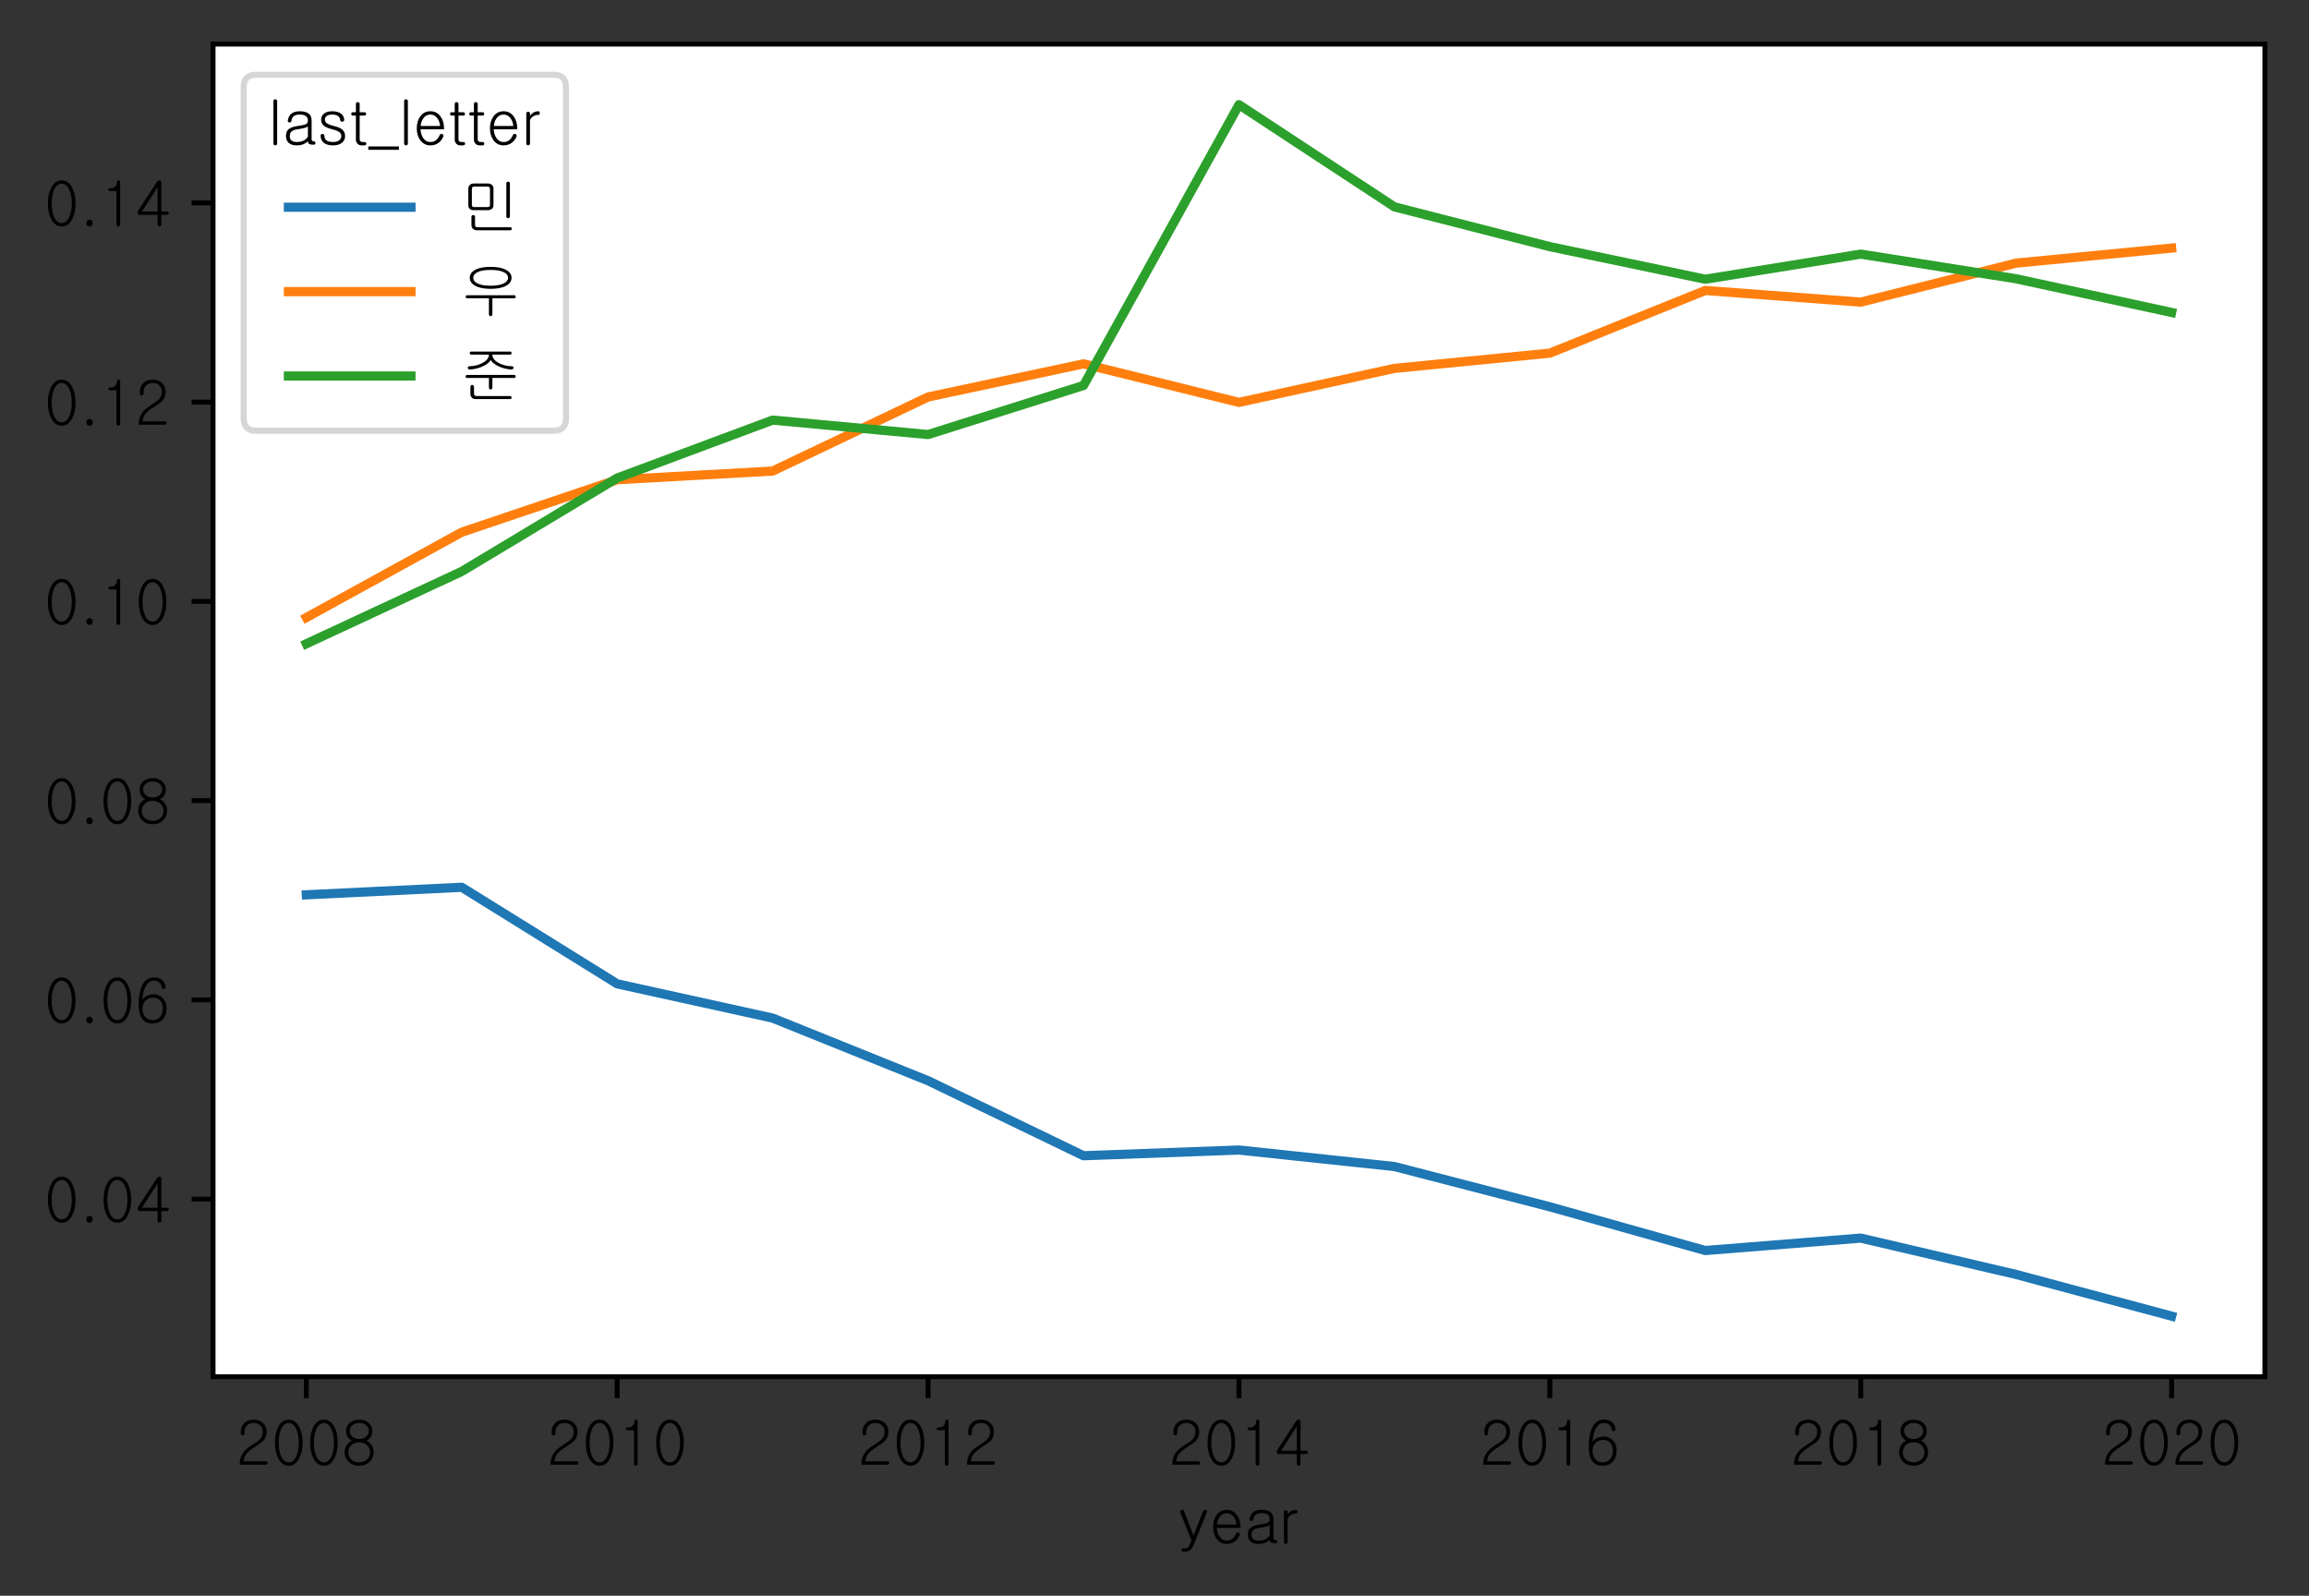 <?xml version="1.0" encoding="utf-8" standalone="no"?>
<!DOCTYPE svg PUBLIC "-//W3C//DTD SVG 1.1//EN"
  "http://www.w3.org/Graphics/SVG/1.1/DTD/svg11.dtd">
<!-- Created with matplotlib (https://matplotlib.org/) -->
<svg height="260.381pt" version="1.1" viewBox="0 0 376.767 260.381" width="376.767pt" xmlns="http://www.w3.org/2000/svg" xmlns:xlink="http://www.w3.org/1999/xlink">
 <rect x="0" y="0" width="376.767" height="260.381" fill="#333333" stroke="none"/>
 <defs>
  <style type="text/css">
*{stroke-linecap:butt;stroke-linejoin:round;}
  </style>
 </defs>
 <g id="figure_1">
  <g id="patch_1">
   <path d="M 0 260.381 
L 376.767 260.381 
L 376.767 0 
L 0 0 
z
" style="fill:none;"/>
  </g>
  <g id="axes_1">
   <g id="patch_2">
    <path d="M 34.767 224.64 
L 369.567 224.64 
L 369.567 7.2 
L 34.767 7.2 
z
" style="fill:#ffffff;"/>
   </g>
   <g id="matplotlib.axis_1">
    <g id="xtick_1">
     <g id="line2d_1">
      <defs>
       <path d="M 0 0 
L 0 3.5 
" id="m839e85123d" style="stroke:#000000;stroke-width:0.8;"/>
      </defs>
      <g>
       <use style="stroke:#000000;stroke-width:0.8;" x="49.985" xlink:href="#m839e85123d" y="224.64"/>
      </g>
     </g>
     <g id="text_1">
      <!-- 2008 -->
      <defs>
       <path d="M 28.906 73.438 
Q 18.953 73.438 13.094 67.281 
Q 7.906 61.812 7.906 53.812 
L 7.906 51.266 
Q 7.906 49.609 8.797 48.641 
Q 9.672 47.75 10.938 47.75 
Q 12.203 47.75 13.094 48.641 
Q 14.062 49.516 14.062 50.984 
L 14.062 53.812 
Q 14.062 59.672 17.781 63.578 
Q 21.875 67.969 28.906 67.969 
Q 35.938 67.969 40.141 63.578 
Q 43.844 59.672 43.844 53.812 
Q 43.844 46.688 39.453 41.703 
Q 36.031 37.984 26.266 31.938 
Q 16.016 25.781 11.234 18.562 
Q 5.953 10.641 6.062 -0.094 
L 48.734 -0.094 
Q 50 -0.094 50.781 0.781 
Q 51.562 1.562 51.562 2.641 
Q 51.562 3.812 50.781 4.594 
Q 50 5.375 48.734 5.375 
L 12.5 5.375 
Q 13.188 12.406 16.5 16.891 
Q 20.312 22.172 30.672 28.609 
L 32.625 29.984 
Q 42.188 36.031 45.219 39.547 
Q 50 45.016 50 53.812 
Q 50 61.812 44.734 67.281 
Q 38.766 73.438 28.906 73.438 
z
" id="UNAVAILABLE-50"/>
       <path d="M 28.719 73.438 
Q 17.969 73.438 11.719 61.812 
Q 6.156 51.266 6.156 35.844 
Q 6.156 20.516 11.719 9.969 
Q 17.969 -1.766 28.719 -1.766 
Q 39.359 -1.766 45.609 9.969 
Q 51.266 20.516 51.266 35.844 
Q 51.266 51.266 45.609 61.812 
Q 39.359 73.438 28.719 73.438 
z
M 28.719 67.969 
Q 36.422 67.969 41.016 58.016 
Q 45.125 49.031 45.125 35.75 
Q 45.125 22.656 41.016 13.672 
Q 36.422 3.719 28.719 3.719 
Q 20.797 3.719 16.312 13.672 
Q 12.312 22.656 12.312 35.75 
Q 12.312 49.031 16.312 58.016 
Q 20.797 67.969 28.719 67.969 
z
" id="UNAVAILABLE-48"/>
       <path d="M 50.297 54.891 
Q 50.297 62.406 44.828 67.672 
Q 38.766 73.438 28.812 73.438 
Q 18.844 73.438 12.797 67.672 
Q 7.422 62.406 7.422 54.891 
Q 7.422 48.641 10.75 44.234 
Q 13.281 40.828 16.797 39.359 
Q 11.328 36.422 8.297 31.641 
Q 5.172 26.562 5.172 20.125 
Q 5.172 11.328 11.141 5.078 
Q 17.781 -1.766 28.719 -1.766 
Q 39.75 -1.766 46.391 5.078 
Q 52.438 11.328 52.438 20.125 
Q 52.438 26.562 49.031 31.844 
Q 45.797 36.812 40.625 39.266 
Q 44.234 40.719 46.875 44.141 
Q 50.297 48.641 50.297 54.891 
z
M 28.812 36.422 
Q 37.016 36.422 42 31.344 
Q 46.578 26.766 46.578 20.016 
Q 46.578 13.375 42 8.797 
Q 37.016 3.719 28.812 3.719 
Q 20.516 3.719 15.625 8.797 
Q 11.141 13.375 11.141 20.016 
Q 11.141 26.766 15.625 31.344 
Q 20.516 36.422 28.812 36.422 
z
M 28.812 67.969 
Q 36.031 67.969 40.438 63.969 
Q 44.438 60.25 44.438 54.891 
Q 44.438 49.516 40.438 45.906 
Q 36.031 41.797 28.812 41.797 
Q 21.578 41.797 17.281 45.906 
Q 13.375 49.516 13.375 54.891 
Q 13.375 60.25 17.281 63.969 
Q 21.578 67.969 28.812 67.969 
z
" id="UNAVAILABLE-56"/>
      </defs>
      <g transform="translate(38.501 238.984)scale(0.1 -0.1)">
       <use xlink:href="#UNAVAILABLE-50"/>
       <use x="57.422" xlink:href="#UNAVAILABLE-48"/>
       <use x="114.844" xlink:href="#UNAVAILABLE-48"/>
       <use x="172.266" xlink:href="#UNAVAILABLE-56"/>
      </g>
     </g>
    </g>
    <g id="xtick_2">
     <g id="line2d_2">
      <g>
       <use style="stroke:#000000;stroke-width:0.8;" x="100.713" xlink:href="#m839e85123d" y="224.64"/>
      </g>
     </g>
     <g id="text_2">
      <!-- 2010 -->
      <defs>
       <path d="M 16.5 56.062 
L 27.25 56.062 
L 27.25 1.859 
Q 27.25 0.203 28.125 -0.875 
Q 29 -1.766 30.281 -1.859 
Q 31.453 -1.859 32.328 -0.875 
Q 33.297 0.094 33.297 1.766 
L 33.297 71 
Q 33.297 73.531 30.766 73.438 
Q 28.219 73.344 28.125 71 
Q 27.828 65.234 24.516 62.703 
Q 21.688 60.547 16.219 60.547 
Q 13.969 60.547 14.062 58.297 
Q 14.156 56.062 16.5 56.062 
z
" id="UNAVAILABLE-49"/>
      </defs>
      <g transform="translate(89.228 238.984)scale(0.1 -0.1)">
       <use xlink:href="#UNAVAILABLE-50"/>
       <use x="57.422" xlink:href="#UNAVAILABLE-48"/>
       <use x="114.844" xlink:href="#UNAVAILABLE-49"/>
       <use x="172.266" xlink:href="#UNAVAILABLE-48"/>
      </g>
     </g>
    </g>
    <g id="xtick_3">
     <g id="line2d_3">
      <g>
       <use style="stroke:#000000;stroke-width:0.8;" x="151.44" xlink:href="#m839e85123d" y="224.64"/>
      </g>
     </g>
     <g id="text_3">
      <!-- 2012 -->
      <g transform="translate(139.956 238.984)scale(0.1 -0.1)">
       <use xlink:href="#UNAVAILABLE-50"/>
       <use x="57.422" xlink:href="#UNAVAILABLE-48"/>
       <use x="114.844" xlink:href="#UNAVAILABLE-49"/>
       <use x="172.266" xlink:href="#UNAVAILABLE-50"/>
      </g>
     </g>
    </g>
    <g id="xtick_4">
     <g id="line2d_4">
      <g>
       <use style="stroke:#000000;stroke-width:0.8;" x="202.167" xlink:href="#m839e85123d" y="224.64"/>
      </g>
     </g>
     <g id="text_4">
      <!-- 2014 -->
      <defs>
       <path d="M 36.922 62.312 
L 36.922 22.656 
L 11.234 22.656 
z
M 35.75 70.797 
L 5.375 24.312 
Q 3.812 21.875 4.297 19.625 
Q 4.891 17.281 7.422 17.281 
L 36.922 17.281 
L 36.922 1.266 
Q 36.922 -0.203 37.797 -0.984 
Q 38.672 -1.766 39.938 -1.766 
Q 41.109 -1.766 42 -0.984 
Q 42.969 -0.094 42.969 1.266 
L 42.969 17.281 
L 52.25 17.281 
Q 53.609 17.281 54.391 18.172 
Q 55.172 18.953 55.172 20.016 
Q 55.172 21.094 54.5 21.875 
Q 53.719 22.656 52.547 22.656 
L 42.969 22.656 
L 42.969 70.125 
Q 42.969 73.25 40.234 73.438 
Q 37.5 73.531 35.75 70.797 
z
" id="UNAVAILABLE-52"/>
      </defs>
      <g transform="translate(190.683 238.984)scale(0.1 -0.1)">
       <use xlink:href="#UNAVAILABLE-50"/>
       <use x="57.422" xlink:href="#UNAVAILABLE-48"/>
       <use x="114.844" xlink:href="#UNAVAILABLE-49"/>
       <use x="172.266" xlink:href="#UNAVAILABLE-52"/>
      </g>
     </g>
    </g>
    <g id="xtick_5">
     <g id="line2d_5">
      <g>
       <use style="stroke:#000000;stroke-width:0.8;" x="252.894" xlink:href="#m839e85123d" y="224.64"/>
      </g>
     </g>
     <g id="text_5">
      <!-- 2016 -->
      <defs>
       <path d="M 12.203 22.469 
Q 12.203 30.172 17 35.25 
Q 21.875 40.328 29.297 40.328 
Q 37.406 40.328 41.703 34.969 
Q 45.406 30.172 45.406 22.562 
Q 45.406 14.062 40.828 8.891 
Q 36.328 3.719 29 3.719 
Q 21.578 3.719 16.891 8.891 
Q 12.203 14.062 12.203 22.469 
z
M 31.062 73.438 
Q 18.172 73.438 11.625 60.25 
Q 6.062 48.734 6.062 29.5 
Q 6.062 11.531 13.375 3.812 
Q 18.75 -1.766 28.125 -1.766 
Q 39.156 -1.766 45.219 4.688 
Q 51.469 11.234 51.469 23.25 
Q 51.469 34.281 44.344 40.625 
Q 38.375 45.797 30.859 45.797 
Q 23.734 45.797 18.656 42.969 
Q 14.547 40.625 12.203 36.719 
Q 12.891 49.125 16.609 57.234 
Q 21.578 67.969 30.953 67.969 
Q 36.719 67.969 40.047 64.75 
Q 42.875 62.016 43.656 57.234 
Q 44.234 54.297 47.172 54.781 
Q 50.203 55.375 49.906 58.109 
Q 48.922 65.922 43.359 69.922 
Q 38.484 73.438 31.062 73.438 
z
" id="UNAVAILABLE-54"/>
      </defs>
      <g transform="translate(241.41 238.984)scale(0.1 -0.1)">
       <use xlink:href="#UNAVAILABLE-50"/>
       <use x="57.422" xlink:href="#UNAVAILABLE-48"/>
       <use x="114.844" xlink:href="#UNAVAILABLE-49"/>
       <use x="172.266" xlink:href="#UNAVAILABLE-54"/>
      </g>
     </g>
    </g>
    <g id="xtick_6">
     <g id="line2d_6">
      <g>
       <use style="stroke:#000000;stroke-width:0.8;" x="303.622" xlink:href="#m839e85123d" y="224.64"/>
      </g>
     </g>
     <g id="text_6">
      <!-- 2018 -->
      <g transform="translate(292.137 238.984)scale(0.1 -0.1)">
       <use xlink:href="#UNAVAILABLE-50"/>
       <use x="57.422" xlink:href="#UNAVAILABLE-48"/>
       <use x="114.844" xlink:href="#UNAVAILABLE-49"/>
       <use x="172.266" xlink:href="#UNAVAILABLE-56"/>
      </g>
     </g>
    </g>
    <g id="xtick_7">
     <g id="line2d_7">
      <g>
       <use style="stroke:#000000;stroke-width:0.8;" x="354.349" xlink:href="#m839e85123d" y="224.64"/>
      </g>
     </g>
     <g id="text_7">
      <!-- 2020 -->
      <g transform="translate(342.865 238.984)scale(0.1 -0.1)">
       <use xlink:href="#UNAVAILABLE-50"/>
       <use x="57.422" xlink:href="#UNAVAILABLE-48"/>
       <use x="114.844" xlink:href="#UNAVAILABLE-50"/>
       <use x="172.266" xlink:href="#UNAVAILABLE-48"/>
      </g>
     </g>
    </g>
    <g id="text_8">
     <!-- year -->
     <defs>
      <path d="M 2.438 49.812 
L 20.703 3.719 
L 17.281 -3.516 
Q 15.922 -6.453 14.844 -7.516 
Q 13.578 -8.797 11.422 -8.797 
L 7.031 -8.797 
Q 5.562 -8.797 4.781 -9.578 
Q 4.109 -10.359 4.109 -11.422 
Q 4.109 -12.5 4.781 -13.281 
Q 5.562 -14.156 7.031 -14.156 
L 11.422 -14.156 
Q 15.438 -14.156 18.453 -11.719 
Q 21.578 -9.281 23.828 -4.297 
L 45.906 50.484 
Q 46.391 51.656 45.703 52.641 
Q 45.016 53.516 43.75 53.812 
Q 42.484 54.109 41.406 53.719 
Q 40.047 53.328 39.656 52.047 
L 24.031 11.625 
L 8.203 52.344 
Q 7.719 53.609 6.547 53.906 
Q 5.375 54.203 4.203 53.609 
Q 3.031 53.125 2.438 52.156 
Q 1.859 51.078 2.438 49.812 
z
" id="UNAVAILABLE-121"/>
      <path d="M 43.266 14.75 
Q 40.922 9.672 37.891 7.125 
Q 33.984 3.719 28.125 3.719 
Q 20.703 3.719 16.312 10.453 
Q 12.5 16.109 12.109 24.422 
L 50.484 24.422 
L 50.484 25.984 
Q 50.484 37.406 44.828 45.312 
Q 38.578 53.906 28.125 53.906 
Q 17.672 53.906 11.531 45.312 
Q 5.953 37.406 5.953 25.984 
Q 5.953 14.656 11.531 6.844 
Q 17.672 -1.766 28.125 -1.766 
Q 35.547 -1.766 41.016 2.047 
Q 46.391 5.672 49.219 12.5 
Q 49.812 13.969 49.219 15.234 
Q 48.734 16.312 47.562 16.703 
Q 46.297 17.188 45.125 16.797 
Q 43.844 16.219 43.266 14.75 
z
M 12.312 29.891 
Q 12.891 37.016 16.5 42.188 
Q 20.906 48.531 28.125 48.531 
Q 35.359 48.531 39.844 42.094 
Q 43.453 36.812 44.047 29.891 
z
" id="UNAVAILABLE-101"/>
      <path d="M 41.609 12.5 
Q 39.359 8.5 35.062 6.25 
Q 30.281 3.719 23.531 3.719 
Q 17.578 3.719 14.75 6.25 
Q 12.016 8.594 12.016 13.375 
Q 12.016 18.359 14.938 20.906 
Q 17.969 23.641 25.297 24.609 
Q 32.625 25.594 36.812 26.859 
Q 40.234 27.938 41.609 29.109 
z
M 28.219 53.906 
Q 20.016 53.906 15.047 50.297 
Q 9.969 46.484 8.797 38.969 
Q 8.5 37.5 9.375 36.625 
Q 10.156 35.75 11.328 35.641 
Q 12.594 35.547 13.484 36.234 
Q 14.547 36.922 14.75 38.188 
Q 15.234 43.062 18.172 45.609 
Q 21.484 48.531 28.125 48.531 
Q 34.969 48.531 38.375 46 
Q 41.609 43.562 41.609 38.766 
Q 41.609 34.578 38.672 33.016 
Q 35.641 31.344 25.203 29.891 
Q 13.375 28.422 8.891 23.344 
Q 5.859 19.828 5.859 13.375 
Q 5.859 6.25 10.25 2.344 
Q 14.75 -1.766 23.531 -1.766 
Q 29.984 -1.766 35.062 0.484 
Q 38.766 2.156 41.703 4.984 
Q 41.703 1.953 43.453 0.688 
Q 45.609 -0.688 51.172 -0.688 
Q 52.547 -0.688 53.328 0.203 
Q 54 0.984 54 2.047 
Q 53.906 3.219 53.219 4 
Q 52.438 4.781 51.266 4.781 
Q 49.516 4.781 48.531 5.766 
Q 47.656 6.641 47.656 8.297 
L 47.656 39.266 
Q 47.656 46.969 42 50.688 
Q 37.016 53.906 28.219 53.906 
z
" id="UNAVAILABLE-97"/>
      <path d="M 8.5 50.391 
L 8.5 1.469 
Q 8.5 0 9.375 -0.875 
Q 10.25 -1.656 11.531 -1.656 
Q 12.703 -1.656 13.578 -0.875 
Q 14.547 0 14.547 1.469 
L 14.547 39.547 
Q 16.312 43.359 19.625 45.516 
Q 23.344 47.953 28.125 47.953 
Q 30.562 47.953 30.469 50.984 
Q 30.375 53.906 28.219 53.906 
Q 23.531 53.906 19.828 51.562 
Q 17 49.812 14.547 46.391 
L 14.547 50.391 
Q 14.547 51.766 13.578 52.547 
Q 12.703 53.125 11.531 53.125 
Q 10.25 53.125 9.375 52.438 
Q 8.5 51.656 8.5 50.391 
z
" id="UNAVAILABLE-114"/>
     </defs>
     <g transform="translate(192.353 251.754)scale(0.1 -0.1)">
      <use xlink:href="#UNAVAILABLE-121"/>
      <use x="50" xlink:href="#UNAVAILABLE-101"/>
      <use x="106.738" xlink:href="#UNAVAILABLE-97"/>
      <use x="162.988" xlink:href="#UNAVAILABLE-114"/>
     </g>
    </g>
   </g>
   <g id="matplotlib.axis_2">
    <g id="ytick_1">
     <g id="line2d_8">
      <defs>
       <path d="M 0 0 
L -3.5 0 
" id="m92da1a0fe8" style="stroke:#000000;stroke-width:0.8;"/>
      </defs>
      <g>
       <use style="stroke:#000000;stroke-width:0.8;" x="34.767" xlink:href="#m92da1a0fe8" y="195.662"/>
      </g>
     </g>
     <g id="text_9">
      <!-- 0.04 -->
      <defs>
       <path d="M 16.703 9.281 
Q 14.156 9.281 12.703 7.625 
Q 11.422 6.062 11.422 3.719 
Q 11.422 1.562 12.703 0 
Q 14.156 -1.766 16.703 -1.766 
Q 19.141 -1.766 20.609 0 
Q 21.969 1.562 21.969 3.719 
Q 21.969 6.062 20.609 7.625 
Q 19.141 9.281 16.703 9.281 
z
" id="UNAVAILABLE-46"/>
      </defs>
      <g transform="translate(7.2 199.334)scale(0.1 -0.1)">
       <use xlink:href="#UNAVAILABLE-48"/>
       <use x="57.422" xlink:href="#UNAVAILABLE-46"/>
       <use x="90.82" xlink:href="#UNAVAILABLE-48"/>
       <use x="148.242" xlink:href="#UNAVAILABLE-52"/>
      </g>
     </g>
    </g>
    <g id="ytick_2">
     <g id="line2d_9">
      <g>
       <use style="stroke:#000000;stroke-width:0.8;" x="34.767" xlink:href="#m92da1a0fe8" y="163.151"/>
      </g>
     </g>
     <g id="text_10">
      <!-- 0.06 -->
      <g transform="translate(7.2 166.823)scale(0.1 -0.1)">
       <use xlink:href="#UNAVAILABLE-48"/>
       <use x="57.422" xlink:href="#UNAVAILABLE-46"/>
       <use x="90.82" xlink:href="#UNAVAILABLE-48"/>
       <use x="148.242" xlink:href="#UNAVAILABLE-54"/>
      </g>
     </g>
    </g>
    <g id="ytick_3">
     <g id="line2d_10">
      <g>
       <use style="stroke:#000000;stroke-width:0.8;" x="34.767" xlink:href="#m92da1a0fe8" y="130.64"/>
      </g>
     </g>
     <g id="text_11">
      <!-- 0.08 -->
      <g transform="translate(7.2 134.312)scale(0.1 -0.1)">
       <use xlink:href="#UNAVAILABLE-48"/>
       <use x="57.422" xlink:href="#UNAVAILABLE-46"/>
       <use x="90.82" xlink:href="#UNAVAILABLE-48"/>
       <use x="148.242" xlink:href="#UNAVAILABLE-56"/>
      </g>
     </g>
    </g>
    <g id="ytick_4">
     <g id="line2d_11">
      <g>
       <use style="stroke:#000000;stroke-width:0.8;" x="34.767" xlink:href="#m92da1a0fe8" y="98.129"/>
      </g>
     </g>
     <g id="text_12">
      <!-- 0.10 -->
      <g transform="translate(7.2 101.801)scale(0.1 -0.1)">
       <use xlink:href="#UNAVAILABLE-48"/>
       <use x="57.422" xlink:href="#UNAVAILABLE-46"/>
       <use x="90.82" xlink:href="#UNAVAILABLE-49"/>
       <use x="148.242" xlink:href="#UNAVAILABLE-48"/>
      </g>
     </g>
    </g>
    <g id="ytick_5">
     <g id="line2d_12">
      <g>
       <use style="stroke:#000000;stroke-width:0.8;" x="34.767" xlink:href="#m92da1a0fe8" y="65.618"/>
      </g>
     </g>
     <g id="text_13">
      <!-- 0.12 -->
      <g transform="translate(7.2 69.289)scale(0.1 -0.1)">
       <use xlink:href="#UNAVAILABLE-48"/>
       <use x="57.422" xlink:href="#UNAVAILABLE-46"/>
       <use x="90.82" xlink:href="#UNAVAILABLE-49"/>
       <use x="148.242" xlink:href="#UNAVAILABLE-50"/>
      </g>
     </g>
    </g>
    <g id="ytick_6">
     <g id="line2d_13">
      <g>
       <use style="stroke:#000000;stroke-width:0.8;" x="34.767" xlink:href="#m92da1a0fe8" y="33.106"/>
      </g>
     </g>
     <g id="text_14">
      <!-- 0.14 -->
      <g transform="translate(7.2 36.778)scale(0.1 -0.1)">
       <use xlink:href="#UNAVAILABLE-48"/>
       <use x="57.422" xlink:href="#UNAVAILABLE-46"/>
       <use x="90.82" xlink:href="#UNAVAILABLE-49"/>
       <use x="148.242" xlink:href="#UNAVAILABLE-52"/>
      </g>
     </g>
    </g>
   </g>
   <g id="line2d_14">
    <path clip-path="url(#p5ea8e1f5de)" d="M 49.985 146.005 
L 75.349 144.778 
L 100.713 160.535 
L 126.076 166.124 
L 151.44 176.346 
L 176.804 188.583 
L 202.167 187.65 
L 227.531 190.346 
L 252.894 196.915 
L 278.258 204.05 
L 303.622 202.021 
L 328.985 207.957 
L 354.349 214.756 
" style="fill:none;stroke:#1f77b4;stroke-linecap:square;stroke-width:1.5;"/>
   </g>
   <g id="line2d_15">
    <path clip-path="url(#p5ea8e1f5de)" d="M 49.985 100.766 
L 75.349 86.839 
L 100.713 78.274 
L 126.076 76.863 
L 151.44 64.775 
L 176.804 59.367 
L 202.167 65.659 
L 227.531 60.112 
L 252.894 57.622 
L 278.258 47.396 
L 303.622 49.298 
L 328.985 42.934 
L 354.349 40.481 
" style="fill:none;stroke:#ff7f0e;stroke-linecap:square;stroke-width:1.5;"/>
   </g>
   <g id="line2d_16">
    <path clip-path="url(#p5ea8e1f5de)" d="M 49.985 105.045 
L 75.349 93.24 
L 100.713 77.999 
L 126.076 68.548 
L 151.44 70.904 
L 176.804 62.898 
L 202.167 17.084 
L 227.531 33.753 
L 252.894 40.247 
L 278.258 45.562 
L 303.622 41.464 
L 328.985 45.489 
L 354.349 50.985 
" style="fill:none;stroke:#2ca02c;stroke-linecap:square;stroke-width:1.5;"/>
   </g>
   <g id="patch_3">
    <path d="M 34.767 224.64 
L 34.767 7.2 
" style="fill:none;stroke:#000000;stroke-linecap:square;stroke-linejoin:miter;stroke-width:0.8;"/>
   </g>
   <g id="patch_4">
    <path d="M 369.567 224.64 
L 369.567 7.2 
" style="fill:none;stroke:#000000;stroke-linecap:square;stroke-linejoin:miter;stroke-width:0.8;"/>
   </g>
   <g id="patch_5">
    <path d="M 34.767 224.64 
L 369.567 224.64 
" style="fill:none;stroke:#000000;stroke-linecap:square;stroke-linejoin:miter;stroke-width:0.8;"/>
   </g>
   <g id="patch_6">
    <path d="M 34.767 7.2 
L 369.567 7.2 
" style="fill:none;stroke:#000000;stroke-linecap:square;stroke-linejoin:miter;stroke-width:0.8;"/>
   </g>
   <g id="legend_1">
    <g id="patch_7">
     <path d="M 41.767 70.281 
L 90.355 70.281 
Q 92.355 70.281 92.355 68.281 
L 92.355 14.2 
Q 92.355 12.2 90.355 12.2 
L 41.767 12.2 
Q 39.767 12.2 39.767 14.2 
L 39.767 68.281 
Q 39.767 70.281 41.767 70.281 
z
" style="fill:#ffffff;opacity:0.8;stroke:#cccccc;stroke-linejoin:miter;"/>
    </g>
    <g id="text_15">
     <!-- last_letter -->
     <defs>
      <path d="M 8.5 70.609 
L 8.5 1.266 
Q 8.5 -0.094 9.375 -0.984 
Q 10.25 -1.766 11.531 -1.766 
Q 12.703 -1.766 13.578 -0.984 
Q 14.547 -0.203 14.547 1.172 
L 14.547 70.516 
Q 14.547 71.969 13.578 72.75 
Q 12.703 73.438 11.531 73.438 
Q 10.25 73.438 9.375 72.75 
Q 8.5 71.969 8.5 70.609 
z
" id="UNAVAILABLE-108"/>
      <path d="M 24.906 53.906 
Q 17 53.906 12.109 50.391 
Q 6.938 46.688 6.938 40.141 
Q 6.938 34.078 11.234 30.469 
Q 15.141 27.047 23.828 24.812 
Q 33.406 22.469 36.922 19.625 
Q 39.844 17.391 39.844 13.375 
Q 39.844 9.078 36.422 6.547 
Q 32.812 3.719 26.469 3.719 
Q 18.844 3.719 15.438 6.547 
Q 12.203 9.188 12.203 14.266 
Q 12.109 15.625 11.141 16.312 
Q 10.25 17 8.984 16.891 
Q 7.719 16.891 6.938 16.109 
Q 5.953 15.234 6.062 13.875 
Q 6.344 6.25 11.531 2.25 
Q 16.703 -1.766 26.375 -1.766 
Q 36.031 -1.766 41.219 2.734 
Q 46 6.734 46 13.281 
Q 46 19.828 42 23.531 
Q 37.797 27.547 27.547 29.891 
Q 19.141 32.031 16.016 34.469 
Q 13.094 36.812 13.094 40.828 
Q 13.094 44.234 16.406 46.484 
Q 19.734 48.531 24.703 48.531 
Q 31.25 48.531 34.578 46.094 
Q 37.703 43.844 38.094 39.547 
Q 38.188 38.188 39.266 37.406 
Q 40.234 36.719 41.5 36.812 
Q 42.875 37.016 43.75 37.797 
Q 44.734 38.766 44.625 40.141 
Q 44.141 46.094 39.844 49.703 
Q 34.766 53.906 24.906 53.906 
z
" id="UNAVAILABLE-115"/>
      <path d="M 11.141 65.828 
L 11.141 52.25 
L 5.859 52.25 
Q 3.609 52.25 3.609 49.609 
Q 3.609 46.875 5.859 46.875 
L 11.141 46.875 
L 11.141 7.719 
Q 11.141 3.906 13.484 1.266 
Q 16.016 -1.766 20.516 -1.766 
L 25.094 -1.766 
Q 26.469 -1.766 27.344 -0.875 
Q 28.125 -0.094 28.125 0.984 
Q 28.125 2.156 27.344 2.938 
Q 26.469 3.719 25.094 3.719 
L 21.578 3.719 
Q 19.438 3.719 18.266 5.172 
Q 17.281 6.344 17.281 8.109 
L 17.281 46.875 
L 25.297 46.875 
Q 27.828 46.875 27.828 49.609 
Q 27.828 52.25 25.297 52.25 
L 17.281 52.25 
L 17.281 65.828 
Q 17.281 67.281 16.312 68.062 
Q 15.438 68.75 14.156 68.75 
Q 12.891 68.75 12.016 68.062 
Q 11.141 67.281 11.141 65.828 
z
" id="UNAVAILABLE-116"/>
      <path d="M 50 -8.984 
L 50 -3.516 
L 0 -3.516 
L 0 -8.984 
z
" id="UNAVAILABLE-95"/>
     </defs>
     <g transform="translate(43.767 23.544)scale(0.1 -0.1)">
      <use xlink:href="#UNAVAILABLE-108"/>
      <use x="23.145" xlink:href="#UNAVAILABLE-97"/>
      <use x="79.395" xlink:href="#UNAVAILABLE-115"/>
      <use x="131.934" xlink:href="#UNAVAILABLE-116"/>
      <use x="163.281" xlink:href="#UNAVAILABLE-95"/>
      <use x="213.281" xlink:href="#UNAVAILABLE-108"/>
      <use x="236.426" xlink:href="#UNAVAILABLE-101"/>
      <use x="293.164" xlink:href="#UNAVAILABLE-116"/>
      <use x="324.512" xlink:href="#UNAVAILABLE-116"/>
      <use x="355.859" xlink:href="#UNAVAILABLE-101"/>
      <use x="412.598" xlink:href="#UNAVAILABLE-114"/>
     </g>
    </g>
    <g id="line2d_17">
     <path d="M 47.061 33.814 
L 67.061 33.814 
" style="fill:none;stroke:#1f77b4;stroke-linecap:square;stroke-width:1.5;"/>
    </g>
    <g id="line2d_18"/>
    <g id="text_16">
     <!-- 민 -->
     <defs>
      <path d="M 48.922 64.547 
L 48.922 38.969 
Q 48.922 36.812 47.859 35.938 
Q 46.875 35.25 44.531 35.25 
L 23.641 35.25 
Q 21.188 35.25 20.312 36.031 
Q 19.344 36.812 19.344 38.969 
L 19.344 64.156 
Q 19.344 66.703 20.219 67.672 
Q 21.188 68.75 23.531 68.75 
L 44.344 68.75 
Q 46.875 68.75 47.953 67.672 
Q 48.922 66.703 48.922 64.547 
z
M 45.406 73.734 
L 22.266 73.734 
Q 18.266 73.734 15.828 71.188 
Q 13.578 68.844 13.578 65.328 
L 13.578 38.281 
Q 13.578 34.766 15.719 32.516 
Q 17.969 30.281 21.578 30.281 
L 45.703 30.281 
Q 49.703 30.281 52.156 32.422 
Q 54.594 34.578 54.594 38.375 
L 54.594 66.016 
Q 54.594 69.344 52.047 71.484 
Q 49.516 73.734 45.406 73.734 
z
M 81.453 20.219 
L 81.453 74.125 
Q 81.453 75.391 80.469 76.078 
Q 79.688 76.766 78.516 76.766 
Q 77.25 76.766 76.469 76.078 
Q 75.594 75.297 75.594 74.031 
L 75.594 20.219 
Q 75.594 18.75 76.469 17.875 
Q 77.25 17.094 78.516 17.094 
Q 79.688 17.094 80.469 17.875 
Q 81.453 18.75 81.453 20.219 
z
M 24.516 19.047 
Q 24.516 20.609 23.531 21.484 
Q 22.75 22.266 21.578 22.266 
Q 20.312 22.266 19.531 21.484 
Q 18.656 20.609 18.656 19.047 
L 18.656 6.062 
Q 18.656 1.766 21.391 -0.484 
Q 23.922 -2.641 28.328 -2.641 
L 81.938 -2.641 
Q 84.375 -2.641 84.375 -0.094 
Q 84.375 2.344 81.938 2.344 
L 29.297 2.344 
Q 26.469 2.344 25.484 3.219 
Q 24.516 4.203 24.516 6.844 
z
" id="UNAVAILABLE-48124"/>
     </defs>
     <g transform="translate(75.061 37.314)scale(0.1 -0.1)">
      <use xlink:href="#UNAVAILABLE-48124"/>
     </g>
    </g>
    <g id="line2d_19">
     <path d="M 47.061 47.584 
L 67.061 47.584 
" style="fill:none;stroke:#ff7f0e;stroke-linecap:square;stroke-width:1.5;"/>
    </g>
    <g id="line2d_20"/>
    <g id="text_17">
     <!-- 우 -->
     <defs>
      <path d="M 50 75.391 
Q 33.109 75.391 24.125 70.125 
Q 15.922 65.438 15.922 57.516 
Q 15.922 49.703 24.125 44.922 
Q 33.203 39.547 50 39.547 
Q 66.703 39.547 75.781 44.922 
Q 84.078 49.703 84.078 57.516 
Q 84.078 65.438 75.781 70.125 
Q 66.797 75.391 50 75.391 
z
M 50 70.406 
Q 63.969 70.406 71.484 66.703 
Q 78.422 63.281 78.422 57.516 
Q 78.422 51.859 71.484 48.438 
Q 64.062 44.625 50 44.625 
Q 35.844 44.625 28.422 48.438 
Q 21.578 51.859 21.578 57.516 
Q 21.578 63.281 28.422 66.703 
Q 35.938 70.406 50 70.406 
z
M 88.094 29.109 
L 12.109 29.109 
Q 9.375 29.109 9.281 26.656 
Q 9.188 24.125 11.719 24.125 
L 47.172 24.125 
L 47.172 -2.047 
Q 47.172 -3.422 48.047 -4.297 
Q 48.828 -4.984 50 -4.984 
Q 51.078 -4.984 51.859 -4.203 
Q 52.828 -3.328 52.828 -1.953 
L 52.828 24.125 
L 88.281 24.125 
Q 90.828 24.125 90.828 26.656 
Q 90.719 29.109 88.094 29.109 
z
" id="UNAVAILABLE-50864"/>
     </defs>
     <g transform="translate(75.061 51.084)scale(0.1 -0.1)">
      <use xlink:href="#UNAVAILABLE-50864"/>
     </g>
    </g>
    <g id="line2d_21">
     <path d="M 47.061 61.355 
L 67.061 61.355 
" style="fill:none;stroke:#2ca02c;stroke-linecap:square;stroke-width:1.5;"/>
    </g>
    <g id="line2d_22"/>
    <g id="text_18">
     <!-- 준 -->
     <defs>
      <path d="M 81.641 74.906 
L 18.656 74.906 
Q 15.922 74.906 15.922 72.469 
Q 15.828 69.922 18.562 69.922 
L 47.172 69.922 
Q 47.172 62.312 37.5 56.734 
Q 28.328 51.469 15.531 50.875 
Q 13.875 50.875 13.094 50 
Q 12.406 49.219 12.703 48.141 
Q 12.891 47.078 13.766 46.297 
Q 14.844 45.516 16.406 45.609 
Q 28.219 46.391 37.984 51.172 
Q 46.969 55.562 50 61.141 
Q 53.125 55.672 62.203 51.172 
Q 72.266 46.297 83.891 45.609 
Q 85.25 45.516 86.234 46.391 
Q 87.109 47.078 87.312 48.141 
Q 87.5 49.219 86.922 50 
Q 86.234 50.875 84.859 50.875 
Q 71.688 51.266 62.312 56.734 
Q 52.828 62.203 52.828 69.922 
L 81.641 69.922 
Q 84.078 69.922 84.078 72.469 
Q 84.078 74.906 81.641 74.906 
z
M 88.188 36.812 
L 12.109 36.812 
Q 9.281 36.812 9.188 34.375 
Q 8.984 31.844 11.625 31.844 
L 47.172 31.844 
L 47.172 15.922 
Q 47.172 14.547 48.047 13.766 
Q 48.828 13.094 50 13.094 
Q 51.078 13.094 51.859 13.875 
Q 52.828 14.75 52.828 16.219 
L 52.828 31.844 
L 88.375 31.844 
Q 90.828 31.844 90.828 34.375 
Q 90.719 36.812 88.188 36.812 
z
M 22.859 16.891 
Q 22.859 18.656 21.875 19.625 
Q 21.094 20.516 19.922 20.516 
Q 18.656 20.516 17.875 19.625 
Q 17 18.656 17 16.891 
L 17 5.953 
Q 17 2.156 19.234 -0.203 
Q 21.484 -2.641 25.391 -2.641 
L 81.547 -2.641 
Q 84.078 -2.641 84.078 -0.094 
Q 84.078 2.344 81.547 2.344 
L 27.547 2.344 
Q 24.812 2.344 23.828 3.219 
Q 22.859 4.203 22.859 6.844 
z
" id="UNAVAILABLE-51456"/>
     </defs>
     <g transform="translate(75.061 64.855)scale(0.1 -0.1)">
      <use xlink:href="#UNAVAILABLE-51456"/>
     </g>
    </g>
   </g>
  </g>
 </g>
 <defs>
  <clipPath id="p5ea8e1f5de">
   <rect height="217.44" width="334.8" x="34.767" y="7.2"/>
  </clipPath>
 </defs>
</svg>
